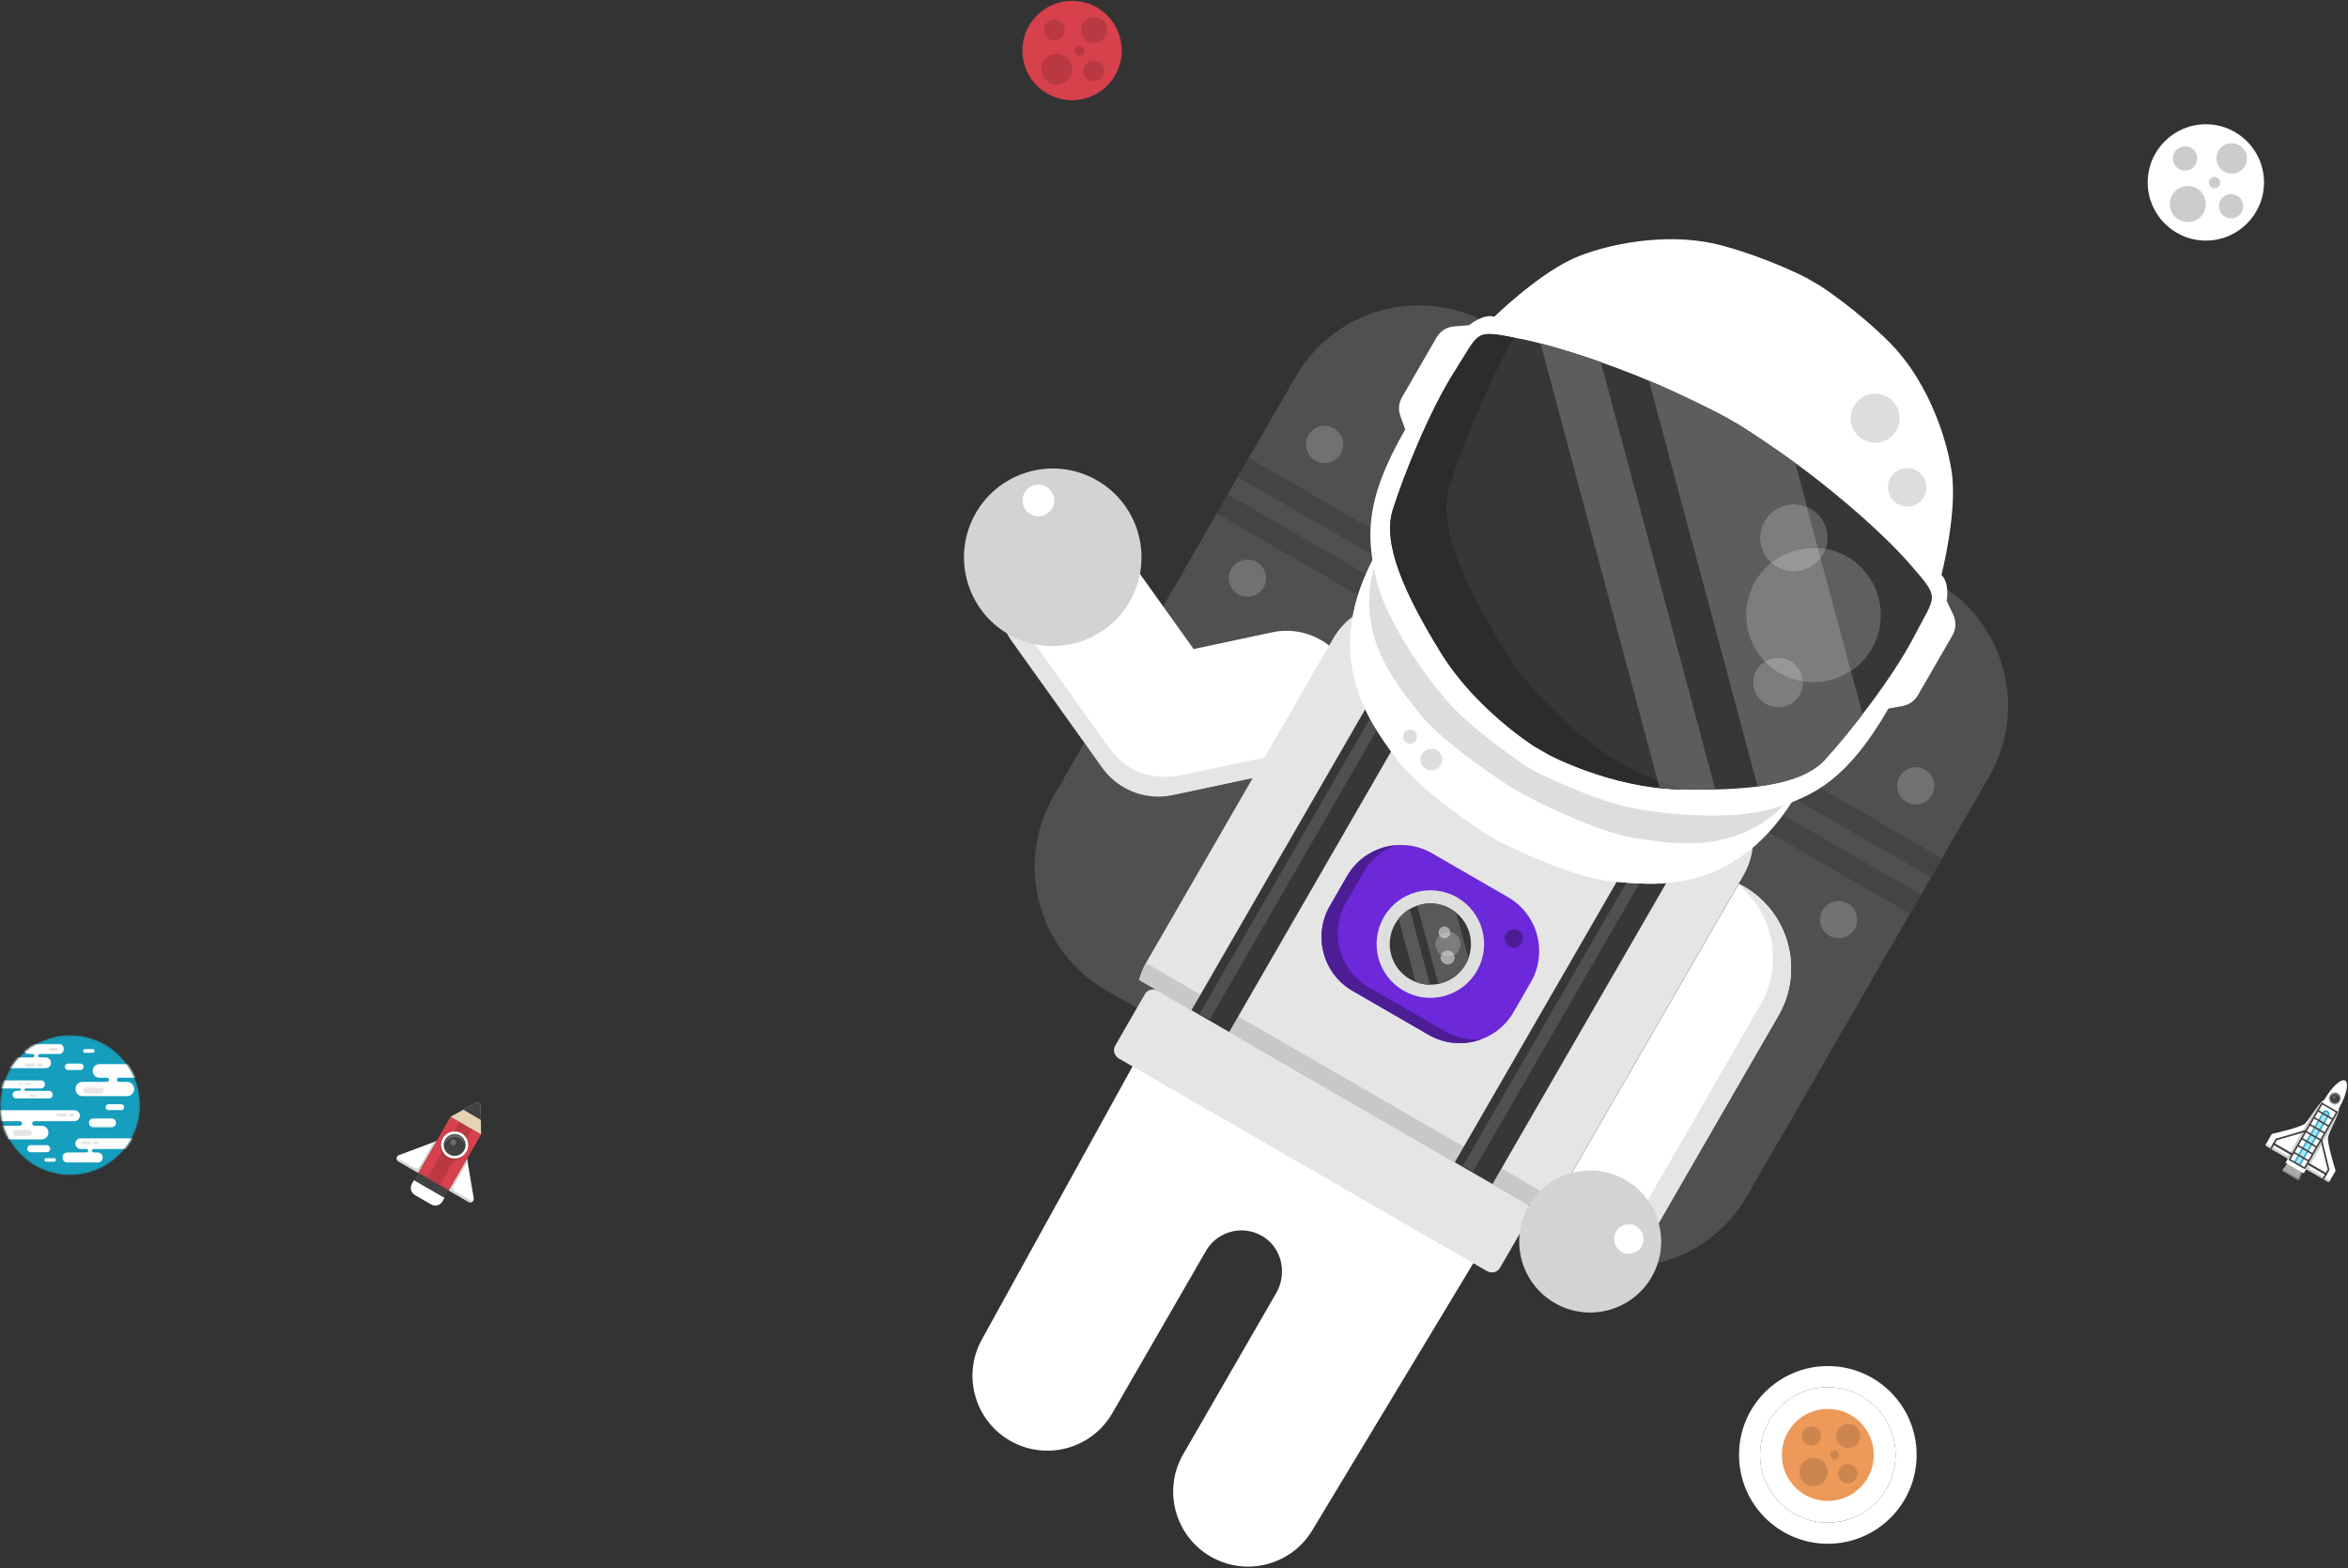 <svg width="1169" height="781" viewBox="0 0 1169 781" fill="none" xmlns="http://www.w3.org/2000/svg">
<rect x="0" y="0" width="1169" height="781" fill="#333333" stroke="none"/>
<path d="M1127.19 90.85C1127.19 106.852 1114.22 119.82 1098.23 119.82C1082.24 119.82 1069.28 106.852 1069.28 90.85C1069.28 74.848 1082.24 61.88 1098.23 61.88C1114.22 61.88 1127.19 74.848 1127.19 90.85Z" fill="white"/>
<path d="M1118.69 78.89C1118.69 83.085 1115.29 86.483 1111.11 86.483C1106.92 86.483 1103.52 83.085 1103.52 78.89C1103.52 74.701 1106.92 71.303 1111.11 71.303C1115.29 71.303 1118.69 74.701 1118.69 78.89Z" fill="#CCCCCC"/>
<path d="M1098.23 101.631C1098.23 106.584 1094.22 110.601 1089.26 110.601C1084.31 110.601 1080.3 106.584 1080.3 101.631C1080.3 96.677 1084.31 92.661 1089.26 92.661C1094.22 92.661 1098.23 96.677 1098.23 101.631Z" fill="#CCCCCC"/>
<path d="M1116.85 102.702C1116.85 106.055 1114.14 108.765 1110.8 108.765C1107.46 108.765 1104.74 106.055 1104.74 102.702C1104.74 99.361 1107.46 96.645 1110.8 96.645C1114.14 96.645 1116.85 99.361 1116.85 102.702Z" fill="#CCCCCC"/>
<path d="M1105.34 90.958C1105.34 92.501 1104.09 93.751 1102.54 93.751C1101 93.751 1099.75 92.501 1099.75 90.958C1099.75 89.409 1101 88.159 1102.54 88.159C1104.09 88.159 1105.34 89.409 1105.34 90.958Z" fill="#CCCCCC"/>
<path d="M1093.92 78.89C1093.92 82.237 1091.22 84.953 1087.87 84.953C1084.53 84.953 1081.82 82.237 1081.82 78.89C1081.82 75.549 1084.53 72.833 1087.87 72.833C1091.22 72.833 1093.92 75.549 1093.92 78.89Z" fill="#CCCCCC"/>
<path d="M910.02 768.815C885.603 768.815 865.807 749.007 865.807 724.576C865.807 700.133 885.603 680.331 910.02 680.331C934.445 680.331 954.234 700.133 954.234 724.576C954.234 749.007 934.445 768.815 910.02 768.815ZM910.02 690.825C891.392 690.825 876.288 705.928 876.288 724.576C876.288 743.211 891.392 758.321 910.02 758.321C928.656 758.321 943.746 743.211 943.746 724.576C943.746 705.928 928.656 690.825 910.02 690.825Z" fill="white"/>
<path d="M910.02 758.321C891.391 758.321 876.288 743.211 876.288 724.576C876.288 705.928 891.391 690.825 910.02 690.825C928.656 690.825 943.746 705.928 943.746 724.576C943.746 743.211 928.656 758.321 910.02 758.321Z" fill="white"/>
<path d="M932.914 724.576C932.914 737.231 922.669 747.483 910.02 747.483C897.371 747.483 887.12 737.231 887.12 724.576C887.12 711.915 897.371 701.663 910.02 701.663C922.669 701.663 932.914 711.915 932.914 724.576Z" fill="#ED995A"/>
<path d="M926.201 715.109C926.201 718.424 923.517 721.114 920.202 721.114C916.887 721.114 914.203 718.424 914.203 715.109C914.203 711.8 916.887 709.109 920.202 709.109C923.517 709.109 926.201 711.8 926.201 715.109Z" fill="#CD854E"/>
<path d="M910.02 733.1C910.02 737.014 906.852 740.196 902.931 740.196C899.01 740.196 895.842 737.014 895.842 733.1C895.842 729.173 899.01 725.998 902.931 725.998C906.852 725.998 910.02 729.173 910.02 733.1Z" fill="#CD854E"/>
<path d="M924.747 733.942C924.747 736.587 922.605 738.736 919.96 738.736C917.32 738.736 915.172 736.587 915.172 733.942C915.172 731.296 917.32 729.16 919.96 729.16C922.605 729.16 924.747 731.296 924.747 733.942Z" fill="#CD854E"/>
<path d="M915.643 724.653C915.643 725.87 914.649 726.865 913.431 726.865C912.213 726.865 911.219 725.87 911.219 724.653C911.219 723.429 912.213 722.447 913.431 722.447C914.649 722.447 915.643 723.429 915.643 724.653Z" fill="#CD854E"/>
<path d="M906.616 715.109C906.616 717.761 904.474 719.903 901.828 719.903C899.182 719.903 897.04 717.761 897.04 715.109C897.04 712.469 899.182 710.321 901.828 710.321C904.474 710.321 906.616 712.469 906.616 715.109Z" fill="#CD854E"/>
<path d="M558.488 25.164C558.488 38.833 547.42 49.914 533.758 49.914C520.095 49.914 509.021 38.833 509.021 25.164C509.021 11.496 520.095 0.415 533.758 0.415C547.42 0.415 558.488 11.496 558.488 25.164Z" fill="#D6414C"/>
<path d="M551.233 14.945C551.233 18.528 548.332 21.435 544.749 21.435C541.179 21.435 538.265 18.528 538.265 14.945C538.265 11.362 541.179 8.454 544.749 8.454C548.332 8.454 551.233 11.362 551.233 14.945Z" fill="#B93842"/>
<path d="M533.758 34.37C533.758 38.61 530.321 42.04 526.095 42.04C521.861 42.04 518.431 38.61 518.431 34.37C518.431 30.144 521.861 26.707 526.095 26.707C530.321 26.707 533.758 30.144 533.758 34.37Z" fill="#B93842"/>
<path d="M549.664 35.288C549.664 38.145 547.35 40.472 544.488 40.472C541.638 40.472 539.317 38.145 539.317 35.288C539.317 32.432 541.638 30.112 544.488 30.112C547.35 30.112 549.664 32.432 549.664 35.288Z" fill="#B93842"/>
<path d="M539.827 25.254C539.827 26.573 538.756 27.645 537.436 27.645C536.123 27.645 535.052 26.573 535.052 25.254C535.052 23.928 536.123 22.863 537.436 22.863C538.756 22.863 539.827 23.928 539.827 25.254Z" fill="#B93842"/>
<path d="M530.073 14.945C530.073 17.807 527.752 20.121 524.902 20.121C522.046 20.121 519.732 17.807 519.732 14.945C519.732 12.088 522.046 9.768 524.902 9.768C527.752 9.768 530.073 12.088 530.073 14.945Z" fill="#B93842"/>
<mask id="mask0_203_3" style="mask-type:luminance" maskUnits="userSpaceOnUse" x="0" y="514" width="70" height="73">
<path d="M0.03 514.361H69.999V586.173H0.03V514.361Z" fill="white"/>
</mask>
<g mask="url(#mask0_203_3)">
<mask id="mask1_203_3" style="mask-type:luminance" maskUnits="userSpaceOnUse" x="0" y="515" width="70" height="71">
<path d="M69.796 550.362C69.796 569.642 54.176 585.261 34.916 585.261C15.649 585.261 0.036 569.642 0.036 550.362C0.036 531.083 15.649 515.464 34.916 515.464C54.176 515.464 69.796 531.083 69.796 550.362Z" fill="white"/>
</mask>
<g mask="url(#mask1_203_3)">
<path d="M69.796 550.362C69.796 569.642 54.176 585.261 34.916 585.261C15.649 585.261 0.036 569.642 0.036 550.362C0.036 531.083 15.649 515.464 34.916 515.464C54.176 515.464 69.796 531.083 69.796 550.362Z" fill="#159EBD"/>
</g>
</g>
<mask id="mask2_203_3" style="mask-type:luminance" maskUnits="userSpaceOnUse" x="37" y="529" width="33" height="18">
<path d="M37.313 529.049H69.999V546.792H37.313V529.049Z" fill="white"/>
</mask>
<g mask="url(#mask2_203_3)">
<mask id="mask3_203_3" style="mask-type:luminance" maskUnits="userSpaceOnUse" x="0" y="515" width="70" height="71">
<path d="M69.796 550.362C69.796 569.641 54.176 585.261 34.916 585.261C15.649 585.261 0.036 569.641 0.036 550.362C0.036 531.083 15.649 515.463 34.916 515.463C54.176 515.463 69.796 531.083 69.796 550.362Z" fill="white"/>
</mask>
<g mask="url(#mask3_203_3)">
<path d="M70.599 529.948H49.509C47.641 529.948 46.13 531.459 46.13 533.334C46.13 535.202 47.641 536.719 49.509 536.719H53.264C53.838 536.719 54.297 537.184 54.297 537.752C54.297 538.326 53.838 538.785 53.264 538.785H41.068C39.104 538.785 37.504 540.385 37.504 542.348C37.504 544.318 39.104 545.912 41.068 545.912H63.229C65.192 545.912 66.786 544.318 66.786 542.348C66.786 540.385 65.192 538.785 63.229 538.785H59.2C58.632 538.785 58.16 538.326 58.16 537.752C58.16 537.184 58.632 536.719 59.2 536.719H70.599C72.46 536.719 73.984 535.202 73.984 533.334C73.984 531.459 72.46 529.948 70.599 529.948Z" fill="white"/>
</g>
</g>
<mask id="mask4_203_3" style="mask-type:luminance" maskUnits="userSpaceOnUse" x="0" y="537" width="27" height="12">
<path d="M0.03 537.707H26.417V548.609H0.03V537.707Z" fill="white"/>
</mask>
<g mask="url(#mask4_203_3)">
<mask id="mask5_203_3" style="mask-type:luminance" maskUnits="userSpaceOnUse" x="0" y="515" width="70" height="71">
<path d="M69.796 550.362C69.796 569.641 54.176 585.261 34.916 585.261C15.649 585.261 0.036 569.641 0.036 550.362C0.036 531.083 15.649 515.463 34.916 515.463C54.176 515.463 69.796 531.083 69.796 550.362Z" fill="white"/>
</mask>
<g mask="url(#mask5_203_3)">
<path d="M24.396 543.266H12.736C12.411 543.266 12.143 543.005 12.143 542.674C12.143 542.348 12.411 542.081 12.736 542.081H20.24C21.343 542.081 22.305 541.252 22.375 540.143C22.452 538.938 21.502 537.93 20.31 537.93H-8.265C-9.374 537.93 -10.337 538.765 -10.407 539.868C-10.49 541.08 -9.527 542.081 -8.341 542.081H9.797C10.128 542.081 10.396 542.348 10.396 542.674C10.396 543.005 10.128 543.266 9.797 543.266H8.216C7.189 543.266 6.29 544.063 6.258 545.09C6.233 546.155 7.081 547.028 8.139 547.028H24.473C25.531 547.028 26.386 546.155 26.354 545.09C26.322 544.063 25.429 543.266 24.396 543.266Z" fill="white"/>
</g>
</g>
<mask id="mask6_203_3" style="mask-type:luminance" maskUnits="userSpaceOnUse" x="0" y="552" width="41" height="17">
<path d="M0.03 552.243H40.832V568.22H0.03V552.243Z" fill="white"/>
</mask>
<g mask="url(#mask6_203_3)">
<mask id="mask7_203_3" style="mask-type:luminance" maskUnits="userSpaceOnUse" x="0" y="515" width="70" height="71">
<path d="M69.796 550.362C69.796 569.641 54.176 585.261 34.916 585.261C15.649 585.261 0.036 569.641 0.036 550.362C0.036 531.083 15.649 515.463 34.916 515.463C54.176 515.463 69.796 531.083 69.796 550.362Z" fill="white"/>
</mask>
<g mask="url(#mask7_203_3)">
<path d="M37.013 552.868H-6.531C-8.048 552.868 -9.355 554.06 -9.38 555.577C-9.412 557.127 -8.163 558.389 -6.62 558.389H9.88C10.504 558.389 11.008 558.893 11.008 559.511C11.008 560.136 10.504 560.633 9.88 560.633H-9.215C-11.051 560.633 -12.626 562.048 -12.715 563.878C-12.804 565.829 -11.248 567.442 -9.317 567.442H20.616C22.445 567.442 24.02 566.033 24.109 564.203C24.199 562.252 22.643 560.633 20.711 560.633H17.135C16.51 560.633 16.006 560.136 16.006 559.511C16.006 558.893 16.51 558.389 17.135 558.389H36.918C38.435 558.389 39.742 557.203 39.767 555.679C39.799 554.13 38.55 552.868 37.013 552.868Z" fill="white"/>
</g>
</g>
<mask id="mask8_203_3" style="mask-type:luminance" maskUnits="userSpaceOnUse" x="31" y="566" width="39" height="14">
<path d="M31.04 566.588H69.999V579.498H31.04V566.588Z" fill="white"/>
</mask>
<g mask="url(#mask8_203_3)">
<mask id="mask9_203_3" style="mask-type:luminance" maskUnits="userSpaceOnUse" x="0" y="515" width="70" height="71">
<path d="M69.796 550.362C69.796 569.641 54.176 585.261 34.916 585.261C15.649 585.261 0.036 569.641 0.036 550.362C0.036 531.083 15.649 515.463 34.916 515.463C54.176 515.463 69.796 531.083 69.796 550.362Z" fill="white"/>
</mask>
<g mask="url(#mask9_203_3)">
<path d="M71.249 566.76H40.335C38.83 566.76 37.542 567.939 37.517 569.444C37.485 570.974 38.722 572.223 40.246 572.223H43.063C43.535 572.223 43.918 572.606 43.918 573.084C43.918 573.562 43.535 573.945 43.063 573.945H33.558C32.174 573.945 31.046 575.067 31.046 576.457C31.046 577.84 32.174 578.962 33.558 578.962H48.629C50.019 578.962 51.141 577.84 51.141 576.457C51.141 575.067 50.019 573.945 48.629 573.945H46.627C46.156 573.945 45.773 573.562 45.773 573.084C45.773 572.606 46.156 572.223 46.627 572.223H71.16C72.664 572.223 73.952 571.057 73.984 569.546C74.01 568.016 72.773 566.76 71.249 566.76Z" fill="white"/>
</g>
</g>
<mask id="mask10_203_3" style="mask-type:luminance" maskUnits="userSpaceOnUse" x="0" y="519" width="32" height="14">
<path d="M0.03 519.537H31.868V532.256H0.03V519.537Z" fill="white"/>
</mask>
<g mask="url(#mask10_203_3)">
<mask id="mask11_203_3" style="mask-type:luminance" maskUnits="userSpaceOnUse" x="0" y="515" width="70" height="71">
<path d="M69.796 550.362C69.796 569.642 54.176 585.261 34.916 585.261C15.649 585.261 0.036 569.642 0.036 550.362C0.036 531.083 15.649 515.464 34.916 515.464C54.176 515.464 69.796 531.083 69.796 550.362Z" fill="white"/>
</mask>
<g mask="url(#mask11_203_3)">
<path d="M-8.348 532.084H22.567C24.071 532.084 25.365 530.911 25.391 529.407C25.416 527.87 24.186 526.62 22.662 526.62H19.838C19.366 526.62 18.984 526.238 18.984 525.773C18.984 525.294 19.366 524.912 19.838 524.912H29.344C30.733 524.912 31.856 523.79 31.856 522.4C31.856 521.017 30.733 519.888 29.344 519.888H14.266C12.882 519.888 11.76 521.017 11.76 522.4C11.76 523.79 12.882 524.912 14.266 524.912H16.274C16.746 524.912 17.128 525.294 17.128 525.773C17.128 526.238 16.746 526.62 16.274 526.62H-8.252C-9.757 526.62 -11.051 527.8 -11.076 529.305C-11.102 530.835 -9.871 532.084 -8.348 532.084Z" fill="white"/>
</g>
</g>
<mask id="mask12_203_3" style="mask-type:luminance" maskUnits="userSpaceOnUse" x="44" y="556" width="15" height="6">
<path d="M44.096 556.795H58.785V561.691H44.096V556.795Z" fill="white"/>
</mask>
<g mask="url(#mask12_203_3)">
<mask id="mask13_203_3" style="mask-type:luminance" maskUnits="userSpaceOnUse" x="0" y="515" width="70" height="71">
<path d="M69.796 550.362C69.796 569.641 54.176 585.261 34.916 585.261C15.649 585.261 0.036 569.641 0.036 550.362C0.036 531.083 15.649 515.463 34.916 515.463C54.176 515.463 69.796 531.083 69.796 550.362Z" fill="white"/>
</mask>
<g mask="url(#mask13_203_3)">
<path d="M55.451 561.506H46.557C45.282 561.506 44.243 560.474 44.243 559.192C44.243 557.923 45.282 556.884 46.557 556.884H55.451C56.72 556.884 57.759 557.923 57.759 559.192C57.759 560.474 56.72 561.506 55.451 561.506Z" fill="white"/>
</g>
</g>
<mask id="mask14_203_3" style="mask-type:luminance" maskUnits="userSpaceOnUse" x="31" y="529" width="12" height="5">
<path d="M31.868 529.049H42.464V533.946H31.868V529.049Z" fill="white"/>
</mask>
<g mask="url(#mask14_203_3)">
<mask id="mask15_203_3" style="mask-type:luminance" maskUnits="userSpaceOnUse" x="0" y="515" width="70" height="71">
<path d="M69.796 550.362C69.796 569.641 54.176 585.261 34.916 585.261C15.649 585.261 0.036 569.641 0.036 550.362C0.036 531.083 15.649 515.463 34.916 515.463C54.176 515.463 69.796 531.083 69.796 550.362Z" fill="white"/>
</mask>
<g mask="url(#mask15_203_3)">
<path d="M40.061 532.875H33.883C32.997 532.875 32.276 532.161 32.276 531.262C32.276 530.382 32.997 529.668 33.883 529.668H40.061C40.947 529.668 41.661 530.382 41.661 531.262C41.661 532.161 40.947 532.875 40.061 532.875Z" fill="white"/>
</g>
</g>
<mask id="mask16_203_3" style="mask-type:luminance" maskUnits="userSpaceOnUse" x="52" y="548" width="11" height="6">
<path d="M52.257 548.635H62.049V553.531H52.257V548.635Z" fill="white"/>
</mask>
<g mask="url(#mask16_203_3)">
<mask id="mask17_203_3" style="mask-type:luminance" maskUnits="userSpaceOnUse" x="0" y="515" width="70" height="71">
<path d="M69.796 550.362C69.796 569.641 54.176 585.261 34.916 585.261C15.649 585.261 0.036 569.641 0.036 550.362C0.036 531.083 15.649 515.463 34.916 515.463C54.176 515.463 69.796 531.083 69.796 550.362Z" fill="white"/>
</mask>
<g mask="url(#mask17_203_3)">
<path d="M60.347 552.868H53.985C53.169 552.868 52.512 552.217 52.512 551.401C52.512 550.592 53.169 549.929 53.985 549.929H60.347C61.157 549.929 61.813 550.592 61.813 551.401C61.813 552.217 61.157 552.868 60.347 552.868Z" fill="white"/>
</g>
</g>
<mask id="mask18_203_3" style="mask-type:luminance" maskUnits="userSpaceOnUse" x="4" y="561" width="13" height="6">
<path d="M4.926 561.691H16.351V566.588H4.926V561.691Z" fill="white"/>
</mask>
<g mask="url(#mask18_203_3)">
<mask id="mask19_203_3" style="mask-type:luminance" maskUnits="userSpaceOnUse" x="0" y="515" width="70" height="71">
<path d="M69.796 550.362C69.796 569.642 54.176 585.261 34.916 585.261C15.649 585.261 0.036 569.642 0.036 550.362C0.036 531.083 15.649 515.464 34.916 515.464C54.176 515.464 69.796 531.083 69.796 550.362Z" fill="white"/>
</mask>
<g mask="url(#mask19_203_3)">
<path d="M14.381 565.702H7.897C7.068 565.702 6.405 565.026 6.405 564.197C6.405 563.374 7.068 562.705 7.897 562.705H14.381C15.203 562.705 15.879 563.374 15.879 564.197C15.879 565.026 15.203 565.702 14.381 565.702Z" fill="#E5E5E5"/>
</g>
</g>
<mask id="mask20_203_3" style="mask-type:luminance" maskUnits="userSpaceOnUse" x="40" y="541" width="12" height="4">
<path d="M40.947 541.341H51.842V544.975H40.947V541.341Z" fill="white"/>
</mask>
<g mask="url(#mask20_203_3)">
<mask id="mask21_203_3" style="mask-type:luminance" maskUnits="userSpaceOnUse" x="0" y="515" width="70" height="71">
<path d="M69.796 550.362C69.796 569.641 54.176 585.261 34.916 585.261C15.649 585.261 0.036 569.641 0.036 550.362C0.036 531.083 15.649 515.463 34.916 515.463C54.176 515.463 69.796 531.083 69.796 550.362Z" fill="white"/>
</mask>
<g mask="url(#mask21_203_3)">
<path d="M50.083 544.593H43.134C42.248 544.593 41.527 543.879 41.527 542.986C41.527 542.1 42.248 541.386 43.134 541.386H50.083C50.969 541.386 51.689 542.1 51.689 542.986C51.689 543.879 50.969 544.593 50.083 544.593Z" fill="#E5E5E5"/>
</g>
</g>
<mask id="mask22_203_3" style="mask-type:luminance" maskUnits="userSpaceOnUse" x="13" y="544" width="7" height="3">
<path d="M13.711 544.975H19.156V546.792H13.711V544.975Z" fill="white"/>
</mask>
<g mask="url(#mask22_203_3)">
<mask id="mask23_203_3" style="mask-type:luminance" maskUnits="userSpaceOnUse" x="0" y="515" width="70" height="71">
<path d="M69.796 550.362C69.796 569.641 54.176 585.261 34.916 585.261C15.649 585.261 0.036 569.641 0.036 550.362C0.036 531.083 15.649 515.463 34.916 515.463C54.176 515.463 69.796 531.083 69.796 550.362Z" fill="white"/>
</mask>
<g mask="url(#mask23_203_3)">
<path d="M18.015 546.378H15.267C14.916 546.378 14.629 546.091 14.629 545.74C14.629 545.389 14.916 545.103 15.267 545.103H18.015C18.359 545.103 18.646 545.389 18.646 545.74C18.646 546.091 18.359 546.378 18.015 546.378Z" fill="#E5E5E5"/>
</g>
</g>
<mask id="mask24_203_3" style="mask-type:luminance" maskUnits="userSpaceOnUse" x="22" y="521" width="8" height="4">
<path d="M22.879 521.354H29.407V524.153H22.879V521.354Z" fill="white"/>
</mask>
<g mask="url(#mask24_203_3)">
<mask id="mask25_203_3" style="mask-type:luminance" maskUnits="userSpaceOnUse" x="0" y="515" width="70" height="71">
<path d="M69.796 550.362C69.796 569.641 54.176 585.261 34.916 585.261C15.649 585.261 0.036 569.641 0.036 550.362C0.036 531.083 15.649 515.463 34.916 515.463C54.176 515.463 69.796 531.083 69.796 550.362Z" fill="white"/>
</mask>
<g mask="url(#mask25_203_3)">
<path d="M28.311 523.394H24.913C24.473 523.394 24.129 523.044 24.129 522.61C24.129 522.17 24.473 521.826 24.913 521.826H28.311C28.744 521.826 29.101 522.17 29.101 522.61C29.101 523.044 28.744 523.394 28.311 523.394Z" fill="#E5E5E5"/>
</g>
</g>
<mask id="mask26_203_3" style="mask-type:luminance" maskUnits="userSpaceOnUse" x="21" y="576" width="8" height="4">
<path d="M21.247 576.38H28.234V579.498H21.247V576.38Z" fill="white"/>
</mask>
<g mask="url(#mask26_203_3)">
<mask id="mask27_203_3" style="mask-type:luminance" maskUnits="userSpaceOnUse" x="0" y="515" width="70" height="71">
<path d="M69.796 550.362C69.796 569.641 54.176 585.261 34.916 585.261C15.649 585.261 0.036 569.641 0.036 550.362C0.036 531.083 15.649 515.463 34.916 515.463C54.176 515.463 69.796 531.083 69.796 550.362Z" fill="white"/>
</mask>
<g mask="url(#mask27_203_3)">
<path d="M26.972 578.548H22.994C22.484 578.548 22.069 578.14 22.069 577.623C22.069 577.12 22.484 576.712 22.994 576.712H26.972C27.482 576.712 27.896 577.12 27.896 577.623C27.896 578.14 27.482 578.548 26.972 578.548Z" fill="white"/>
</g>
</g>
<mask id="mask28_203_3" style="mask-type:luminance" maskUnits="userSpaceOnUse" x="40" y="521" width="8" height="4">
<path d="M40.947 521.354H47.361V524.988H40.947V521.354Z" fill="white"/>
</mask>
<g mask="url(#mask28_203_3)">
<mask id="mask29_203_3" style="mask-type:luminance" maskUnits="userSpaceOnUse" x="0" y="515" width="70" height="71">
<path d="M69.796 550.362C69.796 569.641 54.176 585.261 34.916 585.261C15.649 585.261 0.036 569.641 0.036 550.362C0.036 531.083 15.649 515.463 34.916 515.463C54.176 515.463 69.796 531.083 69.796 550.362Z" fill="white"/>
</mask>
<g mask="url(#mask29_203_3)">
<path d="M46.238 524.312H42.26C41.75 524.312 41.336 523.904 41.336 523.394C41.336 522.891 41.75 522.476 42.26 522.476H46.238C46.742 522.476 47.157 522.891 47.157 523.394C47.157 523.904 46.742 524.312 46.238 524.312Z" fill="white"/>
</g>
</g>
<mask id="mask30_203_3" style="mask-type:luminance" maskUnits="userSpaceOnUse" x="13" y="569" width="14" height="6">
<path d="M13.086 569.852H26.143V574.047H13.086V569.852Z" fill="white"/>
</mask>
<g mask="url(#mask30_203_3)">
<mask id="mask31_203_3" style="mask-type:luminance" maskUnits="userSpaceOnUse" x="0" y="515" width="70" height="71">
<path d="M69.796 550.362C69.796 569.641 54.176 585.261 34.916 585.261C15.649 585.261 0.036 569.641 0.036 550.362C0.036 531.083 15.649 515.463 34.916 515.463C54.176 515.463 69.796 531.083 69.796 550.362Z" fill="white"/>
</mask>
<g mask="url(#mask31_203_3)">
<path d="M23.179 573.887H15.331C14.342 573.887 13.526 573.078 13.526 572.077C13.526 571.076 14.342 570.266 15.331 570.266H23.179C24.173 570.266 24.989 571.076 24.989 572.077C24.989 573.078 24.173 573.887 23.179 573.887Z" fill="white"/>
</g>
</g>
<mask id="mask32_203_3" style="mask-type:luminance" maskUnits="userSpaceOnUse" x="39" y="568" width="7" height="3">
<path d="M39.2 568.22H45.728V570.413H39.2V568.22Z" fill="white"/>
</mask>
<g mask="url(#mask32_203_3)">
<mask id="mask33_203_3" style="mask-type:luminance" maskUnits="userSpaceOnUse" x="0" y="515" width="70" height="71">
<path d="M69.795 550.362C69.795 569.641 54.176 585.261 34.916 585.261C15.649 585.261 0.036 569.641 0.036 550.362C0.036 531.083 15.649 515.463 34.916 515.463C54.176 515.463 69.795 531.083 69.795 550.362Z" fill="white"/>
</mask>
<g mask="url(#mask33_203_3)">
<path d="M44.638 569.903H41.011C40.551 569.903 40.175 569.527 40.175 569.068C40.175 568.602 40.551 568.226 41.011 568.226H44.638C45.097 568.226 45.473 568.602 45.473 569.068C45.473 569.527 45.097 569.903 44.638 569.903Z" fill="#E5E5E5"/>
</g>
</g>
<mask id="mask34_203_3" style="mask-type:luminance" maskUnits="userSpaceOnUse" x="45" y="568" width="6" height="3">
<path d="M45.728 568.22H50.025V570.413H45.728V568.22Z" fill="white"/>
</mask>
<g mask="url(#mask34_203_3)">
<mask id="mask35_203_3" style="mask-type:luminance" maskUnits="userSpaceOnUse" x="0" y="515" width="70" height="71">
<path d="M69.796 550.362C69.796 569.641 54.176 585.261 34.916 585.261C15.649 585.261 0.036 569.641 0.036 550.362C0.036 531.083 15.649 515.463 34.916 515.463C54.176 515.463 69.796 531.083 69.796 550.362Z" fill="white"/>
</mask>
<g mask="url(#mask35_203_3)">
<path d="M48.247 569.903H47.08C46.621 569.903 46.245 569.527 46.245 569.068C46.245 568.602 46.621 568.226 47.08 568.226H48.247C48.706 568.226 49.082 568.602 49.082 569.068C49.082 569.527 48.706 569.903 48.247 569.903Z" fill="#E5E5E5"/>
</g>
</g>
<mask id="mask36_203_3" style="mask-type:luminance" maskUnits="userSpaceOnUse" x="11" y="538" width="6" height="3">
<path d="M11.894 538.842H16.351V540.474H11.894V538.842Z" fill="white"/>
</mask>
<g mask="url(#mask36_203_3)">
<mask id="mask37_203_3" style="mask-type:luminance" maskUnits="userSpaceOnUse" x="0" y="515" width="70" height="71">
<path d="M69.796 550.362C69.796 569.642 54.176 585.261 34.916 585.261C15.649 585.261 0.036 569.642 0.036 550.362C0.036 531.083 15.649 515.464 34.916 515.464C54.176 515.464 69.796 531.083 69.796 550.362Z" fill="white"/>
</mask>
<g mask="url(#mask37_203_3)">
<path d="M12.487 539.199H15.012C15.331 539.199 15.592 539.46 15.592 539.779C15.592 540.098 15.331 540.366 15.012 540.366H12.487C12.168 540.366 11.913 540.098 11.913 539.779C11.913 539.46 12.168 539.199 12.487 539.199Z" fill="#E5E5E5"/>
</g>
</g>
<mask id="mask38_203_3" style="mask-type:luminance" maskUnits="userSpaceOnUse" x="8" y="538" width="4" height="3">
<path d="M8.26 538.842H11.454V540.474H8.26V538.842Z" fill="white"/>
</mask>
<g mask="url(#mask38_203_3)">
<mask id="mask39_203_3" style="mask-type:luminance" maskUnits="userSpaceOnUse" x="0" y="515" width="70" height="71">
<path d="M69.796 550.362C69.796 569.642 54.176 585.261 34.916 585.261C15.649 585.261 0.036 569.642 0.036 550.362C0.036 531.083 15.649 515.464 34.916 515.464C54.176 515.464 69.796 531.083 69.796 550.362Z" fill="white"/>
</mask>
<g mask="url(#mask39_203_3)">
<path d="M9.982 539.199H10.791C11.11 539.199 11.371 539.46 11.371 539.779C11.371 540.098 11.11 540.366 10.791 540.366H9.982C9.663 540.366 9.401 540.098 9.401 539.779C9.401 539.46 9.663 539.199 9.982 539.199Z" fill="#E5E5E5"/>
</g>
</g>
<mask id="mask40_203_3" style="mask-type:luminance" maskUnits="userSpaceOnUse" x="11" y="529" width="7" height="4">
<path d="M11.894 529.049H17.983V532.256H11.894V529.049Z" fill="white"/>
</mask>
<g mask="url(#mask40_203_3)">
<mask id="mask41_203_3" style="mask-type:luminance" maskUnits="userSpaceOnUse" x="0" y="515" width="70" height="71">
<path d="M69.796 550.362C69.796 569.641 54.176 585.261 34.916 585.261C15.649 585.261 0.036 569.641 0.036 550.362C0.036 531.083 15.649 515.463 34.916 515.463C54.176 515.463 69.796 531.083 69.796 550.362Z" fill="white"/>
</mask>
<g mask="url(#mask41_203_3)">
<path d="M16.701 531.262H13.067C12.608 531.262 12.232 530.892 12.232 530.433C12.232 529.967 12.608 529.598 13.067 529.598H16.701C17.16 529.598 17.536 529.967 17.536 530.433C17.536 530.892 17.16 531.262 16.701 531.262Z" fill="#E5E5E5"/>
</g>
</g>
<mask id="mask42_203_3" style="mask-type:luminance" maskUnits="userSpaceOnUse" x="17" y="529" width="5" height="4">
<path d="M17.983 529.049H21.247V532.256H17.983V529.049Z" fill="white"/>
</mask>
<g mask="url(#mask42_203_3)">
<mask id="mask43_203_3" style="mask-type:luminance" maskUnits="userSpaceOnUse" x="0" y="515" width="70" height="71">
<path d="M69.796 550.362C69.796 569.641 54.176 585.261 34.916 585.261C15.649 585.261 0.036 569.641 0.036 550.362C0.036 531.083 15.649 515.463 34.916 515.463C54.176 515.463 69.796 531.083 69.796 550.362Z" fill="white"/>
</mask>
<g mask="url(#mask43_203_3)">
<path d="M20.303 531.262H19.149C18.678 531.262 18.314 530.892 18.314 530.433C18.314 529.967 18.678 529.598 19.149 529.598H20.303C20.769 529.598 21.145 529.967 21.145 530.433C21.145 530.892 20.769 531.262 20.303 531.262Z" fill="#E5E5E5"/>
</g>
</g>
<mask id="mask44_203_3" style="mask-type:luminance" maskUnits="userSpaceOnUse" x="27" y="554" width="7" height="3">
<path d="M27.775 554.06H33.685V556.795H27.775V554.06Z" fill="white"/>
</mask>
<g mask="url(#mask44_203_3)">
<mask id="mask45_203_3" style="mask-type:luminance" maskUnits="userSpaceOnUse" x="0" y="515" width="70" height="71">
<path d="M69.795 550.362C69.795 569.642 54.176 585.261 34.916 585.261C15.649 585.261 0.036 569.642 0.036 550.362C0.036 531.083 15.649 515.464 34.916 515.464C54.176 515.464 69.795 531.083 69.795 550.362Z" fill="white"/>
</mask>
<g mask="url(#mask45_203_3)">
<path d="M32.525 556.119H28.904C28.438 556.119 28.062 555.743 28.062 555.284C28.062 554.819 28.438 554.443 28.904 554.443H32.525C32.99 554.443 33.367 554.819 33.367 555.284C33.367 555.743 32.99 556.119 32.525 556.119Z" fill="#E5E5E5"/>
</g>
</g>
<mask id="mask46_203_3" style="mask-type:luminance" maskUnits="userSpaceOnUse" x="33" y="554" width="5" height="3">
<path d="M33.685 554.06H37.313V556.795H33.685V554.06Z" fill="white"/>
</mask>
<g mask="url(#mask46_203_3)">
<mask id="mask47_203_3" style="mask-type:luminance" maskUnits="userSpaceOnUse" x="0" y="515" width="70" height="71">
<path d="M69.796 550.362C69.796 569.642 54.176 585.261 34.916 585.261C15.649 585.261 0.036 569.642 0.036 550.362C0.036 531.083 15.649 515.464 34.916 515.464C54.176 515.464 69.796 531.083 69.796 550.362Z" fill="white"/>
</mask>
<g mask="url(#mask47_203_3)">
<path d="M36.14 556.119H34.973C34.514 556.119 34.138 555.743 34.138 555.284C34.138 554.819 34.514 554.443 34.973 554.443H36.14C36.599 554.443 36.975 554.819 36.975 555.284C36.975 555.743 36.599 556.119 36.14 556.119Z" fill="#E5E5E5"/>
</g>
</g>
<path d="M223.423 592.873L232.553 577.043L235.861 596.801C236.104 598.229 234.561 599.306 233.299 598.573L223.423 592.873Z" fill="white"/>
<path d="M226.349 593.237C225.527 592.752 225.24 591.7 225.718 590.871L232.808 578.58L232.553 577.043L223.423 592.873L233.299 598.573C233.987 598.968 234.759 598.834 235.281 598.388L226.349 593.237Z" fill="#D4D4D4"/>
<path d="M208.212 584.088L217.347 568.258L198.597 575.271C197.239 575.781 197.08 577.655 198.342 578.376L208.212 584.088Z" fill="white"/>
<path d="M206.439 581.729C207.268 582.207 208.326 581.921 208.798 581.098L215.894 568.806L217.347 568.258L208.211 584.088L198.342 578.376C197.654 577.981 197.386 577.241 197.514 576.572L206.439 581.729Z" fill="#D4D4D4"/>
<path d="M223.423 592.873L208.211 584.088L224.322 556.17L239.527 564.956L223.423 592.873Z" fill="#D6414C"/>
<path d="M223.423 592.873L208.211 584.088L206.082 587.779L221.3 596.565L223.423 592.873Z" fill="#414042"/>
<path d="M221.3 596.565L206.082 587.779L205.075 589.52C203.934 591.503 204.616 594.027 206.592 595.175L214.638 599.823C216.614 600.964 219.145 600.288 220.293 598.312L221.3 596.565Z" fill="white"/>
<path d="M218.909 590.259L212.738 586.696L228.836 558.784L235.007 562.354L218.909 590.259Z" fill="#B93842"/>
<path d="M236.709 549.298L224.322 556.17L239.527 564.956L239.279 550.783C239.26 549.476 237.851 548.666 236.709 549.298Z" fill="#E5D3B3"/>
<path d="M230.646 552.657L239.4 557.719L239.279 550.783C239.26 549.476 237.851 548.66 236.709 549.298L230.646 552.657Z" fill="#414042"/>
<path d="M231.45 574.538C229.633 577.681 225.616 578.765 222.473 576.948C219.324 575.131 218.253 571.108 220.07 567.965C221.88 564.815 225.903 563.738 229.046 565.555C232.183 567.372 233.267 571.395 231.45 574.538Z" fill="#AB343D"/>
<path d="M232.208 573.594C230.34 576.833 226.209 577.936 222.977 576.074C219.745 574.206 218.635 570.069 220.503 566.836C222.371 563.604 226.503 562.495 229.741 564.363C232.967 566.224 234.07 570.368 232.208 573.594Z" fill="white"/>
<path d="M231.067 572.938C229.563 575.539 226.235 576.431 223.64 574.927C221.032 573.422 220.14 570.094 221.644 567.499C223.149 564.892 226.477 563.999 229.078 565.504C231.673 567.002 232.572 570.33 231.067 572.938Z" fill="#414042"/>
<path d="M221.969 568.813C223.391 566.365 226.534 565.517 228.989 566.938C230.073 567.563 230.844 568.526 231.239 569.629C231.099 568.099 230.251 566.658 228.823 565.835C226.49 564.49 223.512 565.293 222.167 567.621C221.759 568.328 221.549 569.093 221.517 569.858C221.632 569.501 221.778 569.151 221.969 568.813Z" fill="#6D6C6E"/>
<path d="M226.93 569.635C226.528 570.33 225.635 570.572 224.941 570.164C224.239 569.769 224.01 568.876 224.405 568.181C224.807 567.474 225.706 567.244 226.4 567.639C227.095 568.041 227.331 568.94 226.93 569.635Z" fill="#6D6C6E"/>
<path d="M1143.81 579.338L1140.29 577.305L1136.49 582.564C1136.31 582.813 1136.38 583.164 1136.65 583.31L1140.3 585.427L1143.95 587.537C1144.21 587.684 1144.56 587.575 1144.69 587.295L1147.34 581.372L1143.81 579.338Z" fill="#AAAAAA"/>
<path d="M1147.34 581.372L1146.78 581.053L1144.39 586.402C1144.26 586.677 1143.93 586.791 1143.66 586.632L1140.01 584.528L1136.53 582.52L1136.49 582.564C1136.31 582.813 1136.38 583.164 1136.65 583.31L1140.3 585.427L1143.95 587.537C1144.21 587.684 1144.56 587.575 1144.69 587.295L1147.34 581.372Z" fill="#7D7D7D"/>
<path d="M1159.11 565.925C1159.96 563.26 1165.3 552.83 1164.38 552.288L1164.33 552.269L1164.35 552.224C1168.17 545.613 1169.61 539.314 1167.58 538.141C1165.55 536.968 1160.82 541.373 1157.02 547.978L1156.98 548.023L1156.94 547.991C1156.01 547.462 1149.66 557.305 1147.78 559.377C1146.08 561.271 1133.6 564.146 1131.41 564.643C1131.2 564.694 1131.02 564.822 1130.91 565.013L1128.15 569.788C1127.94 570.164 1128.06 570.636 1128.43 570.847L1139.08 576.999L1138.02 578.848L1138.13 579.268L1146.71 584.228L1147.14 584.114L1148.2 582.271L1158.85 588.423C1159.22 588.634 1159.69 588.506 1159.91 588.137L1162.66 583.355C1162.77 583.17 1162.8 582.947 1162.74 582.737C1162.07 580.594 1158.32 568.341 1159.11 565.925Z" fill="white"/>
<path d="M1150.05 582.144C1149.55 581.857 1149.37 581.219 1149.66 580.722L1161.78 559.728C1163.35 556.221 1164.91 552.6 1164.38 552.288L1164.33 552.268L1164.35 552.224C1164.58 551.835 1164.8 551.44 1165.01 551.051L1147.3 581.748L1148.2 582.271L1158.85 588.423C1159.22 588.634 1159.69 588.506 1159.91 588.136L1160.04 587.92L1150.05 582.144Z" fill="#CCCCCC"/>
<path d="M1138.27 575.341H1138.27C1138.77 575.628 1139.41 575.456 1139.69 574.959L1151.81 553.971C1154.06 550.847 1156.41 547.678 1156.94 547.991L1156.98 548.023L1157.02 547.978C1157.24 547.589 1157.47 547.206 1157.69 546.83L1139.99 577.521L1139.08 576.999L1128.43 570.846C1128.06 570.636 1127.94 570.164 1128.15 569.788L1128.28 569.571L1138.27 575.341Z" fill="#CCCCCC"/>
<path d="M1145.43 580.206L1142.26 578.369L1156.4 553.875C1156.9 553.002 1158.01 552.708 1158.89 553.212C1159.76 553.716 1160.06 554.838 1159.56 555.711L1145.43 580.206Z" fill="#17A9CB"/>
<path d="M1145.03 579.976L1142.66 578.599L1156.7 554.277C1157.07 553.62 1157.91 553.397 1158.56 553.78C1159.22 554.156 1159.44 554.991 1159.06 555.648L1145.03 579.976Z" fill="#60C4DB"/>
<path d="M1144.55 579.689L1143.14 578.873L1157.17 554.564C1157.4 554.175 1157.9 554.041 1158.28 554.27C1158.67 554.493 1158.8 554.991 1158.58 555.38L1144.55 579.689Z" fill="#B7E4EF"/>
<path d="M1140.45 577.33L1142.12 574.442L1148.91 578.35L1147.24 581.245L1140.45 577.33ZM1152.51 556.425L1154.12 553.646L1160.9 557.56L1159.29 560.346L1152.51 556.425ZM1150.51 559.887L1152.12 557.114L1158.9 561.022L1157.3 563.808L1150.51 559.887ZM1148.52 563.355L1150.12 560.576L1156.9 564.49L1155.29 567.27L1148.52 563.355ZM1146.52 566.824L1148.12 564.044L1154.9 567.958L1153.3 570.744L1146.52 566.824ZM1150.9 574.888L1149.29 577.668L1142.51 573.754L1144.12 570.974L1150.9 574.888ZM1144.51 570.285L1146.13 567.506L1152.9 571.42L1151.3 574.206L1144.51 570.285ZM1162.96 553.984L1161.3 556.878L1154.52 552.963L1156.18 550.075L1162.96 553.984ZM1155.89 548.992L1139.38 577.617L1147.52 582.322L1164.04 553.697L1155.89 548.992Z" fill="#414042"/>
<path d="M1131 572.332L1130.25 571.898L1133.03 567.085L1148.05 562.711L1148.27 563.559L1133.59 567.824L1131 572.332Z" fill="#414042"/>
<path d="M1156.29 586.944L1157.03 587.371L1159.81 582.558L1156.08 567.365L1155.25 567.582L1158.88 582.437L1156.29 586.944Z" fill="#414042"/>
<path d="M1141.03 575.462L1131.4 569.903L1131.91 569.017L1141.53 574.576L1141.03 575.462Z" fill="#414042"/>
<path d="M1158.18 585.376L1148.56 579.817L1149.08 578.93L1158.69 584.49L1158.18 585.376Z" fill="#414042"/>
<path d="M1164.7 548.858C1163.91 550.228 1162.16 550.7 1160.8 549.91C1159.43 549.119 1158.95 547.366 1159.74 546.002C1160.54 544.637 1162.29 544.165 1163.65 544.956C1165.02 545.74 1165.49 547.493 1164.7 548.858Z" fill="#DDDDDD"/>
<path d="M1165.03 548.45C1164.22 549.859 1162.42 550.343 1161.01 549.527C1159.61 548.717 1159.13 546.913 1159.94 545.511C1160.75 544.102 1162.54 543.624 1163.96 544.427C1165.36 545.243 1165.85 547.041 1165.03 548.45Z" fill="#949495"/>
<path d="M1164.53 548.163C1163.88 549.298 1162.43 549.686 1161.31 549.03C1160.17 548.373 1159.78 546.926 1160.43 545.791C1161.09 544.663 1162.54 544.274 1163.67 544.937C1164.8 545.587 1165.18 547.034 1164.53 548.163Z" fill="#414042"/>
<path d="M1160.57 546.378C1161.19 545.3 1162.56 544.937 1163.63 545.549C1164.1 545.829 1164.43 546.244 1164.61 546.722C1164.55 546.065 1164.17 545.441 1163.55 545.077C1162.54 544.484 1161.25 544.835 1160.66 545.849C1160.48 546.161 1160.39 546.492 1160.38 546.83L1160.57 546.378Z" fill="#6D6C6E"/>
<path d="M1162.74 546.728C1162.56 547.034 1162.17 547.136 1161.87 546.964C1161.57 546.786 1161.46 546.397 1161.64 546.091C1161.81 545.791 1162.2 545.689 1162.5 545.861C1162.8 546.033 1162.91 546.422 1162.74 546.728Z" fill="#6D6C6E"/>
<path d="M1139.33 581.098L1138.88 581.225L1138.76 580.766L1139.21 580.639L1139.33 581.098Z" fill="#CFCFCF"/>
<path d="M746.39 607.747L653.322 762.159C642.815 779.557 620.335 785.353 602.739 775.19C584.907 764.881 578.793 742.057 589.09 724.213L635.381 643.979C640.82 634.568 638.461 622.245 629.427 616.207C619.519 609.609 606.271 612.816 600.412 622.965L553.776 703.805C543.474 721.656 520.663 727.77 502.831 717.461H502.824C485.228 707.305 479 684.915 488.811 667.121L575.912 509.267L746.39 607.747Z" fill="white"/>
<path d="M524.628 396.346C505.094 430.212 516.685 473.501 550.519 493.048L773.122 621.646C806.962 641.192 850.232 629.596 869.766 595.742L990.274 386.872C1009.81 353.012 998.217 309.717 964.383 290.17L741.78 161.572C707.94 142.025 664.676 153.628 645.142 187.488L524.628 396.346Z" fill="#505050"/>
<path d="M605.768 255.717L950.906 455.101L966.876 427.426L621.745 228.042L605.768 255.717Z" fill="#444444"/>
<path d="M611.27 246.186L956.414 445.57L961.374 436.963L616.236 237.573L611.27 246.186Z" fill="#505050"/>
<path d="M945.78 386.738C943.217 391.175 944.734 396.849 949.172 399.412C953.609 401.975 959.277 400.458 961.839 396.014C964.396 391.577 962.879 385.896 958.448 383.34C954.004 380.777 948.336 382.301 945.78 386.738Z" fill="#717171"/>
<path d="M651.441 216.7C648.885 221.137 650.408 226.818 654.839 229.381C659.283 231.937 664.95 230.42 667.507 225.976C670.07 221.539 668.553 215.865 664.122 213.302C659.678 210.739 654.01 212.256 651.441 216.7Z" fill="#717171"/>
<path d="M907.343 453.342C904.786 457.779 906.304 463.459 910.734 466.022C915.178 468.585 920.846 467.055 923.402 462.618C925.965 458.187 924.448 452.513 920.017 449.944C915.573 447.381 909.906 448.904 907.343 453.342Z" fill="#717171"/>
<path d="M613.017 283.31C610.46 287.741 611.977 293.421 616.408 295.984C620.852 298.547 626.52 297.017 629.076 292.586C631.639 288.149 630.122 282.469 625.685 279.906C621.247 277.349 615.58 278.873 613.017 283.31Z" fill="#717171"/>
<path d="M562.192 391.392C569.415 395.568 578.067 397.06 586.552 395.249L647.68 382.224C666.245 378.265 678.103 359.993 674.144 341.403C670.191 322.818 651.926 310.96 633.348 314.919L594.273 323.246L562.345 278.535C551.303 263.081 529.824 259.498 514.377 270.547C498.929 281.589 495.352 303.08 506.388 318.54L551.411 381.599C554.325 385.673 558.022 388.982 562.192 391.392Z" fill="white"/>
<path d="M507.345 309.666L552.374 372.725C555.287 376.799 558.979 380.108 563.148 382.524C570.378 386.693 579.023 388.185 590.199 385.648L651.314 372.629C658.69 371.208 666.742 364.845 671.415 356.531C668.655 369.359 658.652 380.031 644.989 382.938L583.868 395.963C575.383 397.774 566.731 396.282 559.508 392.112C555.332 389.703 551.641 386.394 548.727 382.313L503.704 319.267C495.684 308.027 495.41 293.645 501.766 282.354C499.777 291.522 501.473 301.442 507.345 309.666Z" fill="#E5E5E5"/>
<path d="M567.139 488.017C567.93 485.046 569.084 482.127 570.69 479.341L663.841 317.89C673.698 300.817 695.514 294.964 712.575 304.827L855.001 387.108C872.068 396.958 877.908 418.8 868.064 435.867L774.907 597.317C773.3 600.103 771.343 602.564 769.175 604.732L567.139 488.017Z" fill="#E5E5E5"/>
<path d="M662.107 451.161C653.558 465.984 658.626 484.938 673.442 493.494L711.274 515.355C726.097 523.911 745.032 518.836 753.581 504.007L762.156 489.152C770.705 474.329 765.631 455.382 750.821 446.82L712.983 424.958C698.173 416.409 679.225 421.484 670.676 436.307L662.107 451.161Z" fill="#6D28D9"/>
<path d="M695.004 420.91C688.393 423.32 682.559 427.968 678.766 434.541L670.197 449.395C661.642 464.218 666.723 483.166 681.533 491.728L719.371 513.589C725.032 516.853 731.293 518.135 737.349 517.638C729.055 520.653 719.524 520.118 711.274 515.355L673.442 493.494C658.626 484.938 653.558 465.984 662.107 451.161L670.676 436.307C675.961 427.152 685.205 421.713 695.004 420.91Z" fill="#4C1D95"/>
<path d="M688.954 456.765C681.565 469.573 685.945 485.958 698.746 493.354C711.548 500.749 727.92 496.356 735.309 483.555C742.698 470.74 738.318 454.355 725.51 446.96C712.715 439.565 696.343 443.957 688.954 456.765Z" fill="#DFDFDF"/>
<path d="M694.615 460.036C689.03 469.72 692.345 482.095 702.017 487.679C711.688 493.277 724.057 489.962 729.648 480.278C735.233 470.6 731.918 458.219 722.24 452.634C712.568 447.049 700.194 450.364 694.615 460.036Z" fill="#373737"/>
<path d="M715.456 467.087C713.709 470.103 714.742 473.947 717.758 475.694C720.767 477.434 724.618 476.401 726.358 473.386C728.092 470.37 727.066 466.52 724.05 464.779C721.041 463.039 717.19 464.078 715.456 467.087Z" fill="#636363"/>
<path d="M757.655 469.631C756.386 471.824 753.581 472.576 751.388 471.314C749.195 470.052 748.443 467.24 749.718 465.047C750.98 462.854 753.779 462.102 755.972 463.364C758.171 464.639 758.924 467.438 757.655 469.631Z" fill="#4C1D95"/>
<path d="M729.163 481.068C729.163 481.068 729.17 481.062 729.17 481.055C729.17 481.062 729.163 481.062 729.163 481.068ZM729.208 481.011C729.208 481.004 729.208 480.998 729.214 480.992C729.214 480.998 729.208 481.004 729.208 481.011Z" fill="#DFDFDF"/>
<path d="M716.081 489.994L705.638 451.002C707.729 450.288 709.935 449.925 712.16 449.925C715.271 449.925 718.414 450.639 721.341 452.137C721.647 452.29 721.946 452.462 722.24 452.634C722.278 452.653 722.323 452.679 722.354 452.698C722.38 452.711 722.393 452.717 722.405 452.723C722.412 452.73 722.412 452.73 722.412 452.73C722.425 452.742 722.444 452.749 722.456 452.755C723.355 453.291 724.203 453.89 724.987 454.54L731.076 477.249C730.681 478.276 730.215 479.296 729.648 480.278C729.635 480.303 729.622 480.322 729.603 480.348C729.597 480.361 729.597 480.367 729.591 480.373C729.584 480.386 729.578 480.399 729.565 480.424C729.565 480.431 729.559 480.437 729.546 480.444C729.54 480.456 729.533 480.475 729.52 480.495C729.52 480.501 729.514 480.507 729.508 480.514C729.501 480.526 729.482 480.552 729.476 480.571C729.469 480.571 729.469 480.577 729.463 480.584C729.457 480.603 729.444 480.628 729.431 480.648C729.418 480.654 729.412 480.66 729.412 480.679C729.399 480.692 729.393 480.705 729.386 480.718C729.38 480.724 729.374 480.737 729.367 480.75C729.355 480.762 729.348 480.769 729.342 480.781C729.335 480.801 729.329 480.807 729.323 480.82C729.316 480.826 729.316 480.832 729.31 480.845C729.278 480.896 729.246 480.947 729.214 480.992C729.208 480.998 729.208 481.005 729.208 481.011C729.195 481.024 729.189 481.036 729.17 481.056C729.17 481.062 729.163 481.068 729.163 481.068C726.103 485.863 721.309 488.961 716.081 489.994ZM717.477 475.522C716.814 477.128 717.433 479.009 718.975 479.902C719.524 480.22 720.136 480.38 720.729 480.38C721.946 480.38 723.132 479.749 723.783 478.62C724.312 477.689 724.382 476.625 724.057 475.694C724.981 475.152 725.784 474.381 726.358 473.386C728.092 470.37 727.066 466.52 724.05 464.779C723.426 464.416 722.769 464.174 722.093 464.046C722.004 463.122 721.481 462.261 720.62 461.764C720.149 461.49 719.639 461.362 719.135 461.362C718.115 461.362 717.114 461.898 716.566 462.847C716.036 463.766 716.049 464.849 716.508 465.723C716.107 466.118 715.75 466.571 715.456 467.087C713.767 470.001 714.678 473.705 717.477 475.522Z" fill="#595959"/>
<path d="M724.057 475.694C723.789 474.922 723.26 474.247 722.488 473.807C721.94 473.488 721.334 473.328 720.741 473.328C719.517 473.328 718.331 473.96 717.688 475.088C717.605 475.235 717.535 475.375 717.477 475.522C714.678 473.705 713.767 470.001 715.456 467.087C715.749 466.571 716.106 466.118 716.508 465.723C716.757 466.194 717.152 466.615 717.656 466.908C718.121 467.176 718.631 467.304 719.135 467.304C720.155 467.304 721.156 466.775 721.71 465.818C722.029 465.257 722.15 464.645 722.093 464.046C722.769 464.173 723.425 464.416 724.05 464.779C727.066 466.52 728.092 470.37 726.358 473.386C725.784 474.38 724.981 475.152 724.057 475.694Z" fill="#7C7C7C"/>
<path d="M716.508 465.723C716.049 464.849 716.036 463.765 716.566 462.847C717.114 461.897 718.115 461.362 719.135 461.362C719.639 461.362 720.149 461.489 720.62 461.764C721.481 462.261 722.004 463.122 722.093 464.046C721.704 463.976 721.309 463.931 720.907 463.931C719.281 463.931 717.694 464.562 716.508 465.723Z" fill="#A9A9A9"/>
<path d="M719.135 467.304C718.631 467.304 718.121 467.176 717.656 466.908C717.152 466.615 716.757 466.194 716.508 465.723C717.694 464.562 719.282 463.931 720.907 463.931C721.309 463.931 721.704 463.976 722.093 464.046C722.151 464.645 722.029 465.257 721.711 465.818C721.156 466.775 720.155 467.304 719.135 467.304Z" fill="#B7B7B7"/>
<path d="M720.729 480.38C720.136 480.38 719.524 480.22 718.975 479.902C717.433 479.009 716.814 477.128 717.477 475.522C717.566 475.579 717.662 475.636 717.758 475.694C718.746 476.261 719.83 476.542 720.901 476.542C722.01 476.542 723.1 476.249 724.057 475.694C724.382 476.625 724.312 477.689 723.782 478.62C723.132 479.749 721.946 480.38 720.729 480.38Z" fill="#A9A9A9"/>
<path d="M720.901 476.542C719.83 476.542 718.746 476.261 717.758 475.694C717.662 475.636 717.567 475.579 717.477 475.522C717.535 475.375 717.605 475.235 717.688 475.088C718.332 473.96 719.517 473.328 720.741 473.328C721.334 473.328 721.94 473.488 722.488 473.807C723.26 474.247 723.789 474.922 724.057 475.694C723.1 476.248 722.01 476.542 720.901 476.542Z" fill="#B7B7B7"/>
<path d="M711.944 490.395C709.546 490.37 707.124 489.93 704.809 489.025L696.356 457.486C697.918 455.535 699.792 453.947 701.858 452.723L711.944 490.395Z" fill="#595959"/>
<path d="M555.192 520.8C553.923 522.993 554.803 525.862 557.136 527.22L740.244 632.994C742.584 634.352 745.503 633.67 746.772 631.476L761.659 605.675C762.921 603.482 762.054 600.613 759.708 599.268L576.6 493.481C574.267 492.123 571.347 492.805 570.078 494.998L555.192 520.8Z" fill="#E5E5E5"/>
<path d="M769.175 604.732L567.139 488.017C567.904 485.148 569.001 482.337 570.518 479.634L774.735 597.617C773.16 600.275 771.266 602.64 769.175 604.732Z" fill="#C8C8C8"/>
<path d="M724.312 578.809L743.081 589.66L846.585 410.276L827.816 399.438L724.312 578.809Z" fill="#373737"/>
<path d="M728.315 580.607L733.352 583.508L836.85 404.136L831.813 401.223L728.315 580.607Z" fill="#505050"/>
<path d="M593.227 503.082L612.003 513.933L715.501 334.549L696.732 323.711L593.227 503.082Z" fill="#373737"/>
<path d="M597.238 504.88L602.261 507.781L705.766 328.41L700.736 325.496L597.238 504.88Z" fill="#505050"/>
<path d="M791.049 333.376L895.529 393.738C864.787 447.024 823.334 440.763 802.066 438.914C780.798 437.065 745.586 418.628 745.586 418.628L742.794 417.008L740.002 415.395C740.002 415.395 706.441 394.114 694.201 376.608C681.973 359.101 655.827 326.306 686.576 273.014L791.049 333.376Z" fill="#DDDDDD"/>
<path d="M687.239 273.403C670.829 312.917 694.755 340.134 706.588 355.142C719.486 371.501 753.173 392.578 753.173 392.578L755.965 394.197L758.752 395.81C758.752 395.81 793.835 414.452 814.441 417.455C833.356 420.202 868.874 427.33 894.86 393.349L895.529 393.738C864.787 447.024 823.334 440.763 802.066 438.914C780.798 437.065 745.586 418.628 745.586 418.628L742.794 417.008L740.002 415.395C740.002 415.395 706.441 394.114 694.201 376.608C681.973 359.101 655.827 326.306 686.576 273.014L687.239 273.403Z" fill="white"/>
<path d="M723.84 162.579L731.509 161.942C731.509 161.942 738.389 156.057 743.986 157.76C743.986 157.76 767.237 134.898 786.198 127.515C805.164 120.132 833.541 115.899 856.99 122.185C880.445 128.484 899.182 138.264 899.182 138.264L902.516 140.195L905.857 142.114C905.857 142.114 923.689 153.456 940.864 170.644C958.033 187.82 968.553 214.526 971.645 234.653C974.743 254.774 966.583 286.351 966.583 286.351C970.854 290.349 969.203 299.255 969.203 299.255L972.486 306.223C974.023 309.481 973.87 313.294 972.066 316.418L954.846 346.267C953.226 349.066 950.459 351.01 947.284 351.591L940.201 352.866C919.704 388.389 903.103 396.378 883.307 402.517C863.518 408.65 829.831 405.998 811.183 402.103C792.541 398.207 764.846 384.5 764.846 384.5L759.912 381.65C759.912 381.65 734.2 364.507 721.506 350.296C708.807 336.086 689.674 308.219 685.09 287.996C680.506 267.78 679.117 249.399 699.613 213.876L697.184 207.105C696.081 204.058 696.387 200.685 697.994 197.886L715.227 168.037C717.031 164.913 720.244 162.873 723.84 162.579Z" fill="white"/>
<path d="M724.407 184.67C737.152 164.773 733.607 164.231 755.857 168.509C778.12 172.786 810.883 184.645 832.974 194.884C855.065 205.122 860.822 208.699 860.822 208.699L862.454 209.636L864.067 210.573C864.067 210.573 870.047 213.774 889.951 227.8C909.861 241.826 936.516 264.292 951.339 281.442C966.162 298.592 963.931 295.78 953.08 316.775C942.222 337.769 920.604 365.202 908.522 378.374C896.728 391.252 869.454 394.025 835.212 393.069C801.696 392.138 771.254 375.932 771.254 375.932L767.683 373.872L764.12 371.82C764.12 371.82 734.876 353.535 717.305 324.954C699.358 295.761 688.131 270.738 693.372 254.079C698.734 237.025 711.669 204.568 724.407 184.67Z" fill="#373737"/>
<path d="M724.407 184.67C736.769 165.372 733.805 164.282 753.932 168.139C740.416 191.128 727.308 224.319 721.621 242.425C715.597 261.576 728.507 290.336 749.131 323.889C769.322 356.742 802.939 377.755 802.939 377.755L811.138 382.486C811.138 382.486 821.383 387.937 836.882 393.113C836.327 393.094 835.773 393.082 835.212 393.069C801.696 392.138 771.254 375.932 771.254 375.932L767.683 373.872L764.12 371.82C764.12 371.82 734.876 353.535 717.305 324.954C699.358 295.761 688.131 270.738 693.372 254.079C698.734 237.025 711.669 204.568 724.407 184.67Z" fill="#2C2C2C"/>
<path d="M941.247 237.879C938.601 242.463 940.176 248.322 944.747 250.968C949.331 253.62 955.184 252.039 957.829 247.461C960.469 242.877 958.9 237.025 954.323 234.373C949.745 231.733 943.893 233.302 941.247 237.879Z" fill="#DDDDDD"/>
<path d="M923.013 202.183C919.647 208.03 921.636 215.501 927.476 218.874C933.316 222.247 940.781 220.245 944.154 214.399C947.52 208.559 945.525 201.087 939.685 197.714C933.845 194.342 926.386 196.343 923.013 202.183Z" fill="#DDDDDD"/>
<path d="M707.927 375.562C706.441 378.15 707.328 381.466 709.916 382.951C712.498 384.449 715.807 383.563 717.299 380.975C718.797 378.38 717.911 375.078 715.322 373.579C712.728 372.087 709.425 372.974 707.927 375.562Z" fill="#DDDDDD"/>
<path d="M698.957 365.068C697.988 366.745 698.555 368.881 700.232 369.843C701.896 370.812 704.032 370.232 705.001 368.568C705.963 366.892 705.39 364.756 703.719 363.787C702.055 362.824 699.919 363.398 698.957 365.068Z" fill="#DDDDDD"/>
<path d="M875.07 391.692L820.95 189.598C825.1 191.339 829.072 193.079 832.731 194.769C832.763 194.788 832.802 194.807 832.846 194.82C832.846 194.826 832.853 194.826 832.853 194.826C832.891 194.845 832.935 194.858 832.974 194.884C855.064 205.122 860.821 208.699 860.821 208.699L862.453 209.636L864.066 210.573C864.066 210.573 870.047 213.774 889.951 227.8C891.206 228.692 892.501 229.604 893.795 230.554L899.673 252.472C897.544 251.561 895.306 251.121 893.094 251.121C887.292 251.121 881.663 254.136 878.551 259.517C874.554 266.441 876.052 275.029 881.682 280.244C878.59 282.755 875.899 285.86 873.789 289.52C866.177 302.71 868.523 318.929 878.513 329.436C876.913 330.475 875.529 331.891 874.516 333.65C871.086 339.611 873.119 347.223 879.074 350.666C881.031 351.795 883.173 352.336 885.284 352.336C889.581 352.336 893.763 350.105 896.065 346.108C897.276 344.023 897.805 341.734 897.735 339.496C899.424 339.758 901.12 339.885 902.81 339.885C909.459 339.885 916.007 337.903 921.553 334.186L927.317 355.722C920.367 364.762 913.603 372.833 908.522 378.374C908.509 378.399 908.49 378.418 908.471 378.431C908.465 378.437 908.458 378.444 908.458 378.444C908.439 378.469 908.426 378.488 908.401 378.501C908.401 378.507 908.395 378.52 908.395 378.52C908.382 378.533 908.369 378.546 908.35 378.558C908.344 378.565 908.337 378.578 908.331 378.584C908.318 378.603 908.305 378.616 908.286 378.629C908.273 378.648 908.267 378.654 908.261 378.66C908.254 378.667 908.241 378.68 908.235 378.686C908.222 378.692 908.216 378.711 908.203 378.718C908.19 378.731 908.184 378.743 908.171 378.756C908.152 378.775 908.146 378.782 908.133 378.794C908.127 378.801 908.12 378.801 908.12 378.807C901.369 385.833 889.861 389.76 875.07 391.692Z" fill="#5D5D5D"/>
<path d="M836.703 393.113C836.295 393.094 835.9 393.088 835.498 393.075C835.505 393.075 835.511 393.075 835.518 393.075C835.913 393.088 836.302 393.094 836.703 393.113ZM835.001 393.062C834.912 393.062 834.823 393.062 834.74 393.056C834.829 393.062 834.912 393.062 835.001 393.062Z" fill="#C0C0C0"/>
<path d="M846.783 393.241C843.506 393.241 840.14 393.196 836.703 393.113C836.302 393.094 835.913 393.088 835.518 393.075C835.97 393.088 836.423 393.101 836.882 393.113C832.598 391.685 828.715 390.232 825.336 388.88L767.008 171.052C776.38 173.456 786.727 176.714 797.01 180.36L853.987 393.158C851.635 393.215 849.231 393.241 846.783 393.241Z" fill="#5D5D5D"/>
<path d="M836.882 393.113C836.423 393.101 835.97 393.088 835.518 393.075C835.511 393.075 835.505 393.075 835.499 393.075C835.397 393.075 835.307 393.075 835.212 393.069C835.18 393.069 835.142 393.069 835.097 393.069C835.078 393.069 835.052 393.069 835.027 393.069C835.02 393.069 835.008 393.062 835.001 393.062C834.912 393.062 834.829 393.062 834.74 393.056C834.721 393.056 834.714 393.056 834.702 393.056C834.682 393.056 834.651 393.056 834.631 393.056C831.82 392.96 829.04 392.756 826.305 392.469L825.336 388.88C828.715 390.232 832.598 391.685 836.882 393.113Z" fill="#575757"/>
<path d="M921.553 334.186L906.501 277.987C906.896 277.451 907.266 276.89 907.61 276.304C908.171 275.328 908.624 274.321 908.975 273.294C912.621 273.964 916.224 275.264 919.615 277.234C935.668 286.504 941.164 307.033 931.901 323.093C929.248 327.689 925.672 331.419 921.553 334.186Z" fill="#5F5F5F"/>
<path d="M902.81 339.885C901.12 339.885 899.424 339.758 897.735 339.496C897.601 335.333 895.376 331.336 891.512 329.105C889.555 327.97 887.413 327.428 885.309 327.428C882.899 327.428 880.534 328.123 878.513 329.436C868.523 318.929 866.177 302.71 873.789 289.52C875.899 285.86 878.59 282.755 881.682 280.244C882.581 281.072 883.588 281.812 884.691 282.449C887.337 283.973 890.212 284.7 893.062 284.7C898.232 284.7 903.269 282.316 906.501 277.987L921.553 334.186C916.007 337.903 909.459 339.885 902.81 339.885Z" fill="#7D7D7D"/>
<path d="M908.975 273.294C907.693 273.052 906.399 272.886 905.111 272.804L899.673 252.472C900.279 252.734 900.878 253.033 901.465 253.378C908.516 257.452 911.493 265.861 908.975 273.294Z" fill="#5F5F5F"/>
<path d="M881.682 280.244C876.052 275.029 874.554 266.441 878.552 259.517C881.663 254.136 887.292 251.121 893.094 251.121C895.306 251.121 897.544 251.561 899.673 252.472L905.111 272.804C904.365 272.753 903.62 272.733 902.88 272.733C895.217 272.733 887.694 275.347 881.682 280.244Z" fill="#7D7D7D"/>
<path d="M906.501 277.987L905.111 272.803C906.399 272.886 907.693 273.052 908.975 273.294C908.624 274.321 908.172 275.328 907.61 276.304C907.266 276.89 906.896 277.451 906.501 277.987Z" fill="#7F7F7F"/>
<path d="M893.062 284.7C890.212 284.7 887.337 283.973 884.691 282.449C883.588 281.812 882.581 281.072 881.682 280.244C887.694 275.347 895.217 272.733 902.88 272.733C903.619 272.733 904.365 272.753 905.111 272.804L906.501 277.987C903.269 282.316 898.232 284.7 893.062 284.7Z" fill="#979797"/>
<path d="M885.284 352.336C883.174 352.336 881.031 351.795 879.074 350.666C873.12 347.223 871.086 339.611 874.516 333.65C875.529 331.891 876.913 330.475 878.513 329.436C880.681 331.712 883.205 333.733 886.068 335.384C889.785 337.526 893.731 338.884 897.735 339.496C897.805 341.734 897.276 344.023 896.065 346.108C893.763 350.105 889.581 352.336 885.284 352.336Z" fill="#7D7D7D"/>
<path d="M897.735 339.496C893.731 338.884 889.785 337.526 886.068 335.384C883.205 333.733 880.681 331.712 878.513 329.436C880.534 328.123 882.899 327.428 885.309 327.428C887.413 327.428 889.555 327.97 891.513 329.104C895.376 331.336 897.601 335.333 897.735 339.496Z" fill="#979797"/>
<path d="M865.699 440.164C866.547 440.591 867.395 440.98 868.223 441.464C890.716 454.457 898.424 483.23 885.443 505.741L816.882 624.559L773.696 599.606L865.699 440.164Z" fill="white"/>
<path d="M868.223 441.464C867.394 440.98 866.547 440.591 865.699 440.164L865.469 440.572C883.027 454.904 888.127 480.259 876.435 500.532L807.874 619.357L816.882 624.559L885.443 505.741C898.424 483.23 890.716 454.457 868.223 441.464Z" fill="#E5E5E5"/>
<path d="M761.11 600.607C751.356 617.521 757.145 639.152 774.04 648.913C790.941 658.674 812.547 652.885 822.308 635.971C832.068 619.057 826.273 597.438 809.378 587.671C792.477 577.91 770.871 583.699 761.11 600.607Z" fill="#D1D3D4"/>
<path d="M804.559 613.377C802.531 616.889 803.736 621.384 807.249 623.412C810.762 625.445 815.25 624.24 817.29 620.727C819.311 617.208 818.113 612.72 814.594 610.686C811.081 608.659 806.593 609.864 804.559 613.377Z" fill="white"/>
<path d="M562.396 299.663C550.2 320.81 523.175 328.053 502.034 315.844C480.906 303.635 473.663 276.591 485.859 255.443C498.062 234.296 525.087 227.047 546.228 239.256C567.356 251.471 574.598 278.509 562.396 299.663Z" fill="#D1D3D4"/>
<path d="M510.169 245.3C507.995 249.068 509.283 253.888 513.051 256.068C516.825 258.242 521.638 256.948 523.812 253.174C525.986 249.406 524.698 244.586 520.931 242.412C517.163 240.232 512.349 241.519 510.169 245.3Z" fill="white"/>
</svg>
